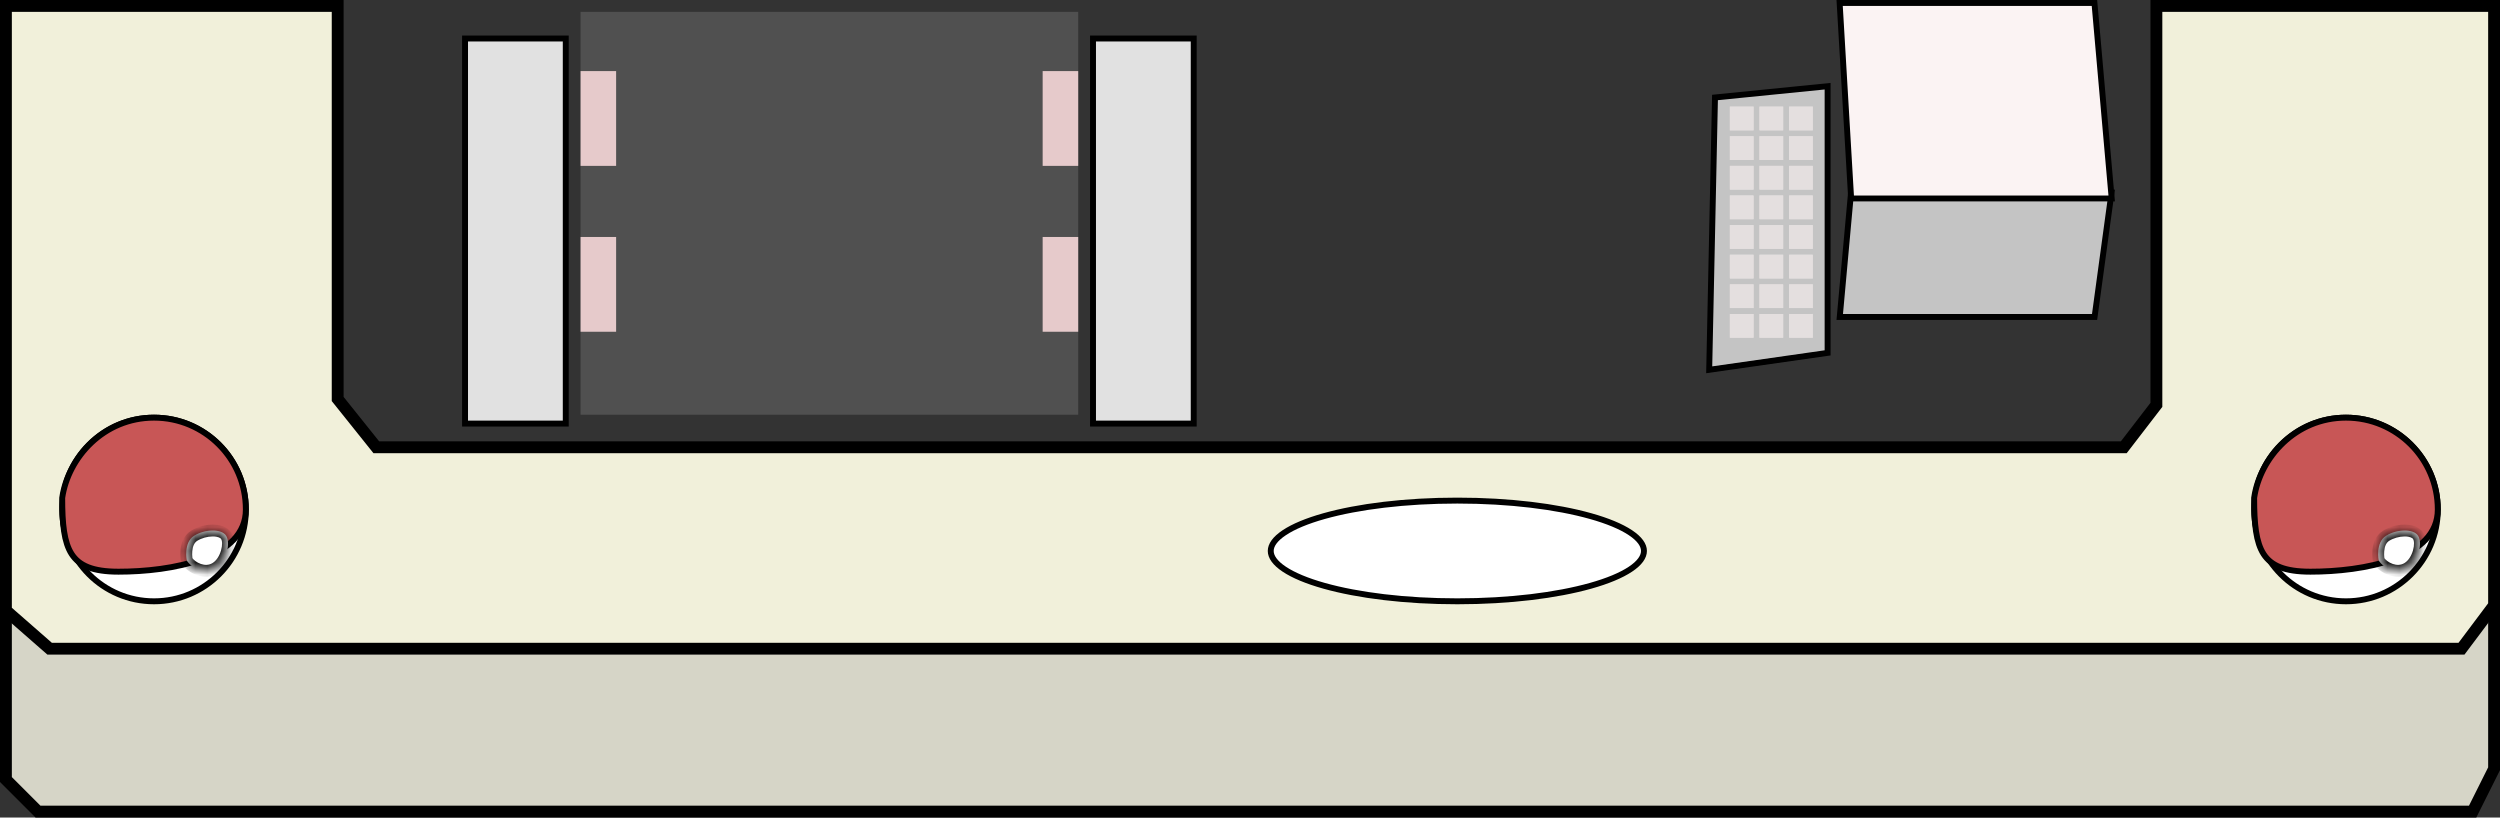 <svg width="211" height="69" viewBox="0 0 211 69" fill="none" xmlns="http://www.w3.org/2000/svg">
<rect x="0" y="0" width="211" height="69" fill="#333333" stroke="none"/>
<path d="M0.5 51.5H210.5V64.882L208.691 68.5H3.207L0.5 65.793V51.5Z" fill="#D6D5C7" stroke="black"/>
<path d="M0.5 37.25V0.5H28.5V33.5V33.675L28.61 33.812L31.61 37.562L31.76 37.75H32H179H179.246L179.396 37.555L181.896 34.305L182 34.17V34V0.5H210.5V37.25V51.083L207.75 54.75H4.188L0.5 51.523V37.25Z" fill="#F1F0DA" stroke="black"/>
<path d="M138.75 46.5C138.75 46.993 138.393 47.519 137.604 48.043C136.825 48.561 135.682 49.038 134.246 49.441C131.378 50.248 127.402 50.75 123 50.75C118.598 50.75 114.622 50.248 111.754 49.441C110.318 49.038 109.175 48.561 108.396 48.043C107.607 47.519 107.25 46.993 107.25 46.5C107.25 46.007 107.607 45.481 108.396 44.957C109.175 44.439 110.318 43.962 111.754 43.559C114.622 42.752 118.598 42.25 123 42.25C127.402 42.25 131.378 42.752 134.246 43.559C135.682 43.962 136.825 44.439 137.604 44.957C138.393 45.481 138.75 46.007 138.75 46.5Z" fill="white" stroke="black" stroke-width="0.5"/>
<circle cx="198" cy="43" r="7.75" fill="white" stroke="black" stroke-width="0.5"/>
<path d="M205.75 43C205.75 45.05 204.234 46.362 202.069 47.173C199.911 47.98 197.195 48.25 195 48.25C192.823 48.25 191.682 47.737 191.053 46.77C190.731 46.275 190.528 45.64 190.407 44.842C190.287 44.049 190.25 43.112 190.25 42.018C190.743 38.627 193.732 35.25 198 35.25C202.28 35.25 205.75 38.72 205.75 43Z" fill="#C85656" stroke="black" stroke-width="0.5"/>
<mask id="path-6-inside-1_163_1054" fill="white">
<path d="M203.211 47.941C202.294 48.518 201.153 47.922 200.768 47.311C200.768 47.311 200.463 45.798 201.379 45.221C202.296 44.644 203.704 44.61 204.088 45.221C204.473 45.832 204.128 47.364 203.211 47.941Z"/>
</mask>
<path d="M203.211 47.941C202.294 48.518 201.153 47.922 200.768 47.311C200.768 47.311 200.463 45.798 201.379 45.221C202.296 44.644 203.704 44.61 204.088 45.221C204.473 45.832 204.128 47.364 203.211 47.941Z" fill="white"/>
<path d="M200.768 47.311L200.278 47.41L200.297 47.5L200.345 47.577L200.768 47.311ZM202.945 47.518C202.644 47.707 202.295 47.716 201.952 47.598C201.598 47.477 201.315 47.241 201.192 47.044L200.345 47.577C200.606 47.992 201.087 48.359 201.628 48.544C202.181 48.734 202.861 48.752 203.477 48.364L202.945 47.518ZM200.768 47.311C201.259 47.212 201.259 47.212 201.259 47.212C201.259 47.212 201.259 47.212 201.259 47.212C201.259 47.212 201.259 47.212 201.259 47.213C201.259 47.213 201.259 47.213 201.259 47.213C201.259 47.213 201.259 47.213 201.259 47.212C201.259 47.211 201.258 47.209 201.257 47.205C201.256 47.198 201.254 47.185 201.251 47.168C201.246 47.134 201.239 47.083 201.233 47.018C201.22 46.888 201.213 46.712 201.228 46.525C201.262 46.127 201.388 45.806 201.646 45.645L201.113 44.798C200.454 45.213 200.275 45.937 200.232 46.44C200.21 46.703 200.221 46.942 200.237 47.113C200.245 47.199 200.255 47.27 200.263 47.321C200.267 47.346 200.27 47.367 200.273 47.382C200.275 47.389 200.276 47.396 200.277 47.4C200.277 47.403 200.277 47.405 200.278 47.406C200.278 47.407 200.278 47.408 200.278 47.408C200.278 47.409 200.278 47.409 200.278 47.409C200.278 47.409 200.278 47.409 200.278 47.41C200.278 47.41 200.278 47.41 200.768 47.311ZM201.646 45.645C202.019 45.41 202.508 45.279 202.938 45.276C203.406 45.272 203.617 45.411 203.665 45.487L204.512 44.955C204.175 44.42 203.49 44.271 202.929 44.276C202.33 44.281 201.657 44.456 201.113 44.798L201.646 45.645ZM203.665 45.487C203.697 45.539 203.737 45.651 203.743 45.838C203.748 46.018 203.721 46.233 203.657 46.456C203.526 46.913 203.266 47.316 202.945 47.518L203.477 48.364C204.073 47.99 204.444 47.338 204.618 46.732C204.707 46.423 204.751 46.104 204.742 45.807C204.733 45.517 204.672 45.209 204.512 44.955L203.665 45.487Z" fill="black" mask="url(#path-6-inside-1_163_1054)"/>
<circle cx="13" cy="43" r="7.75" fill="white" stroke="black" stroke-width="0.5"/>
<path d="M20.75 43C20.75 45.05 19.234 46.362 17.069 47.173C14.911 47.98 12.195 48.25 10 48.25C7.823 48.25 6.682 47.737 6.053 46.77C5.731 46.275 5.528 45.64 5.407 44.842C5.287 44.049 5.25 43.112 5.25 42.018C5.743 38.627 8.732 35.25 13 35.25C17.28 35.25 20.75 38.72 20.75 43Z" fill="#C85656" stroke="black" stroke-width="0.5"/>
<mask id="path-10-inside-2_163_1054" fill="white">
<path d="M18.211 47.941C17.294 48.518 16.153 47.922 15.768 47.311C15.768 47.311 15.463 45.798 16.379 45.221C17.296 44.644 18.704 44.61 19.088 45.221C19.473 45.832 19.128 47.364 18.211 47.941Z"/>
</mask>
<path d="M18.211 47.941C17.294 48.518 16.153 47.922 15.768 47.311C15.768 47.311 15.463 45.798 16.379 45.221C17.296 44.644 18.704 44.61 19.088 45.221C19.473 45.832 19.128 47.364 18.211 47.941Z" fill="white"/>
<path d="M15.768 47.311L15.278 47.41L15.297 47.5L15.345 47.577L15.768 47.311ZM17.945 47.518C17.644 47.707 17.295 47.716 16.952 47.598C16.598 47.477 16.315 47.241 16.192 47.044L15.345 47.577C15.606 47.992 16.087 48.359 16.628 48.544C17.181 48.734 17.861 48.752 18.477 48.364L17.945 47.518ZM15.768 47.311C16.259 47.212 16.259 47.212 16.259 47.212C16.259 47.212 16.259 47.212 16.259 47.212C16.259 47.212 16.259 47.212 16.259 47.213C16.259 47.213 16.259 47.213 16.259 47.213C16.259 47.213 16.259 47.213 16.259 47.212C16.259 47.211 16.258 47.209 16.257 47.205C16.256 47.198 16.254 47.185 16.251 47.168C16.246 47.134 16.239 47.083 16.233 47.018C16.22 46.888 16.212 46.712 16.228 46.525C16.262 46.127 16.388 45.806 16.646 45.645L16.113 44.798C15.454 45.213 15.274 45.937 15.232 46.44C15.21 46.703 15.221 46.942 15.237 47.113C15.245 47.199 15.255 47.27 15.263 47.321C15.267 47.346 15.271 47.367 15.273 47.382C15.274 47.389 15.276 47.396 15.277 47.4C15.277 47.403 15.277 47.405 15.278 47.406C15.278 47.407 15.278 47.408 15.278 47.408C15.278 47.409 15.278 47.409 15.278 47.409C15.278 47.409 15.278 47.409 15.278 47.41C15.278 47.41 15.278 47.41 15.768 47.311ZM16.646 45.645C17.019 45.41 17.508 45.279 17.938 45.276C18.406 45.272 18.617 45.411 18.665 45.487L19.512 44.955C19.175 44.42 18.49 44.271 17.929 44.276C17.33 44.281 16.657 44.456 16.113 44.798L16.646 45.645ZM18.665 45.487C18.698 45.539 18.737 45.651 18.743 45.838C18.748 46.018 18.721 46.233 18.657 46.456C18.526 46.913 18.266 47.316 17.945 47.518L18.477 48.364C19.073 47.99 19.444 47.338 19.618 46.732C19.707 46.423 19.752 46.104 19.742 45.807C19.733 45.517 19.672 45.209 19.512 44.955L18.665 45.487Z" fill="black" mask="url(#path-10-inside-2_163_1054)"/>
<rect x="49" y="1" width="42" height="34" fill="#505050"/>
<rect x="88" y="6" width="3" height="8" fill="#E6CACB"/>
<rect x="49" y="6" width="3" height="8" fill="#E6CACB"/>
<rect x="49" y="20" width="3" height="8" fill="#E6CACB"/>
<rect x="88" y="20" width="3" height="8" fill="#E6CACB"/>
<rect x="92.25" y="3.25" width="8.5" height="32.5" fill="#E1E1E1" stroke="black" stroke-width="0.5"/>
<rect x="39.25" y="3.25" width="8.5" height="32.5" fill="#E1E1E1" stroke="black" stroke-width="0.5"/>
<path d="M155.274 26.75L156.228 16.25H178.214L176.782 26.75H155.274Z" fill="#C4C4C4" stroke="black" stroke-width="0.5"/>
<path d="M156.236 16.75L155.265 0.25H176.771L178.227 16.75H156.236Z" fill="#FBF3F3" stroke="black" stroke-width="0.5"/>
<path d="M144.256 31.211L144.745 8.227L154.25 7.276V29.783L144.256 31.211Z" fill="#C4C4C4" stroke="black" stroke-width="0.5"/>
<path d="M146 9H148V11H146V9Z" fill="#E4DFDF"/>
<path d="M148.5 9H150.5V11H148.5V9Z" fill="#E4DFDF"/>
<path d="M151 9H153V11H151V9Z" fill="#E4DFDF"/>
<path d="M146 11.5H148V13.5H146V11.5Z" fill="#E4DFDF"/>
<path d="M151 11.5H153V13.5H151V11.5Z" fill="#E4DFDF"/>
<path d="M148.5 11.5H150.5V13.5H148.5V11.5Z" fill="#E4DFDF"/>
<path d="M146 14H148V16H146V14Z" fill="#E4DFDF"/>
<path d="M151 14H153V16H151V14Z" fill="#E4DFDF"/>
<path d="M146 16.5H148V18.5H146V16.5Z" fill="#E4DFDF"/>
<path d="M148.5 14H150.5V16H148.5V14Z" fill="#E4DFDF"/>
<path d="M148.5 16.5H150.5V18.5H148.5V16.5Z" fill="#E4DFDF"/>
<path d="M151 16.5H153V18.5H151V16.5Z" fill="#E4DFDF"/>
<path d="M148.5 19H150.5V21H148.5V19Z" fill="#E4DFDF"/>
<path d="M146 19H148V21H146V19Z" fill="#E4DFDF"/>
<path d="M151 19H153V21H151V19Z" fill="#E4DFDF"/>
<path d="M148.5 21.5H150.5V23.5H148.5V21.5Z" fill="#E4DFDF"/>
<path d="M151 21.5H153V23.5H151V21.5Z" fill="#E4DFDF"/>
<path d="M148.5 24H150.5V26H148.5V24Z" fill="#E4DFDF"/>
<path d="M146 21.5H148V23.5H146V21.5Z" fill="#E4DFDF"/>
<path d="M146 24H148V26H146V24Z" fill="#E4DFDF"/>
<path d="M146 26.5H148V28.5H146V26.5Z" fill="#E4DFDF"/>
<path d="M148.5 26.5H150.5V28.5H148.5V26.5Z" fill="#E4DFDF"/>
<path d="M151 24H153V26H151V24Z" fill="#E4DFDF"/>
<path d="M151 26.5H153V28.5H151V26.5Z" fill="#E4DFDF"/>
<path d="M146 9H148V11H146V9Z" fill="#E4DFDF"/>
<path d="M148.5 9H150.5V11H148.5V9Z" fill="#E4DFDF"/>
<path d="M151 9H153V11H151V9Z" fill="#E4DFDF"/>
<path d="M146 11.5H148V13.5H146V11.5Z" fill="#E4DFDF"/>
<path d="M151 11.5H153V13.5H151V11.5Z" fill="#E4DFDF"/>
<path d="M148.5 11.5H150.5V13.5H148.5V11.5Z" fill="#E4DFDF"/>
<path d="M146 14H148V16H146V14Z" fill="#E4DFDF"/>
<path d="M151 14H153V16H151V14Z" fill="#E4DFDF"/>
<path d="M146 16.5H148V18.5H146V16.5Z" fill="#E4DFDF"/>
<path d="M148.5 14H150.5V16H148.5V14Z" fill="#E4DFDF"/>
<path d="M148.5 16.5H150.5V18.5H148.5V16.5Z" fill="#E4DFDF"/>
<path d="M151 16.5H153V18.5H151V16.5Z" fill="#E4DFDF"/>
<path d="M148.5 19H150.5V21H148.5V19Z" fill="#E4DFDF"/>
<path d="M146 19H148V21H146V19Z" fill="#E4DFDF"/>
<path d="M151 19H153V21H151V19Z" fill="#E4DFDF"/>
<path d="M148.5 21.5H150.5V23.5H148.5V21.5Z" fill="#E4DFDF"/>
<path d="M151 21.5H153V23.5H151V21.5Z" fill="#E4DFDF"/>
<path d="M148.5 24H150.5V26H148.5V24Z" fill="#E4DFDF"/>
<path d="M146 21.5H148V23.5H146V21.5Z" fill="#E4DFDF"/>
<path d="M146 24H148V26H146V24Z" fill="#E4DFDF"/>
<path d="M146 26.5H148V28.5H146V26.5Z" fill="#E4DFDF"/>
<path d="M148.5 26.5H150.5V28.5H148.5V26.5Z" fill="#E4DFDF"/>
<path d="M151 24H153V26H151V24Z" fill="#E4DFDF"/>
<path d="M151 26.5H153V28.5H151V26.5Z" fill="#E4DFDF"/>
</svg>

